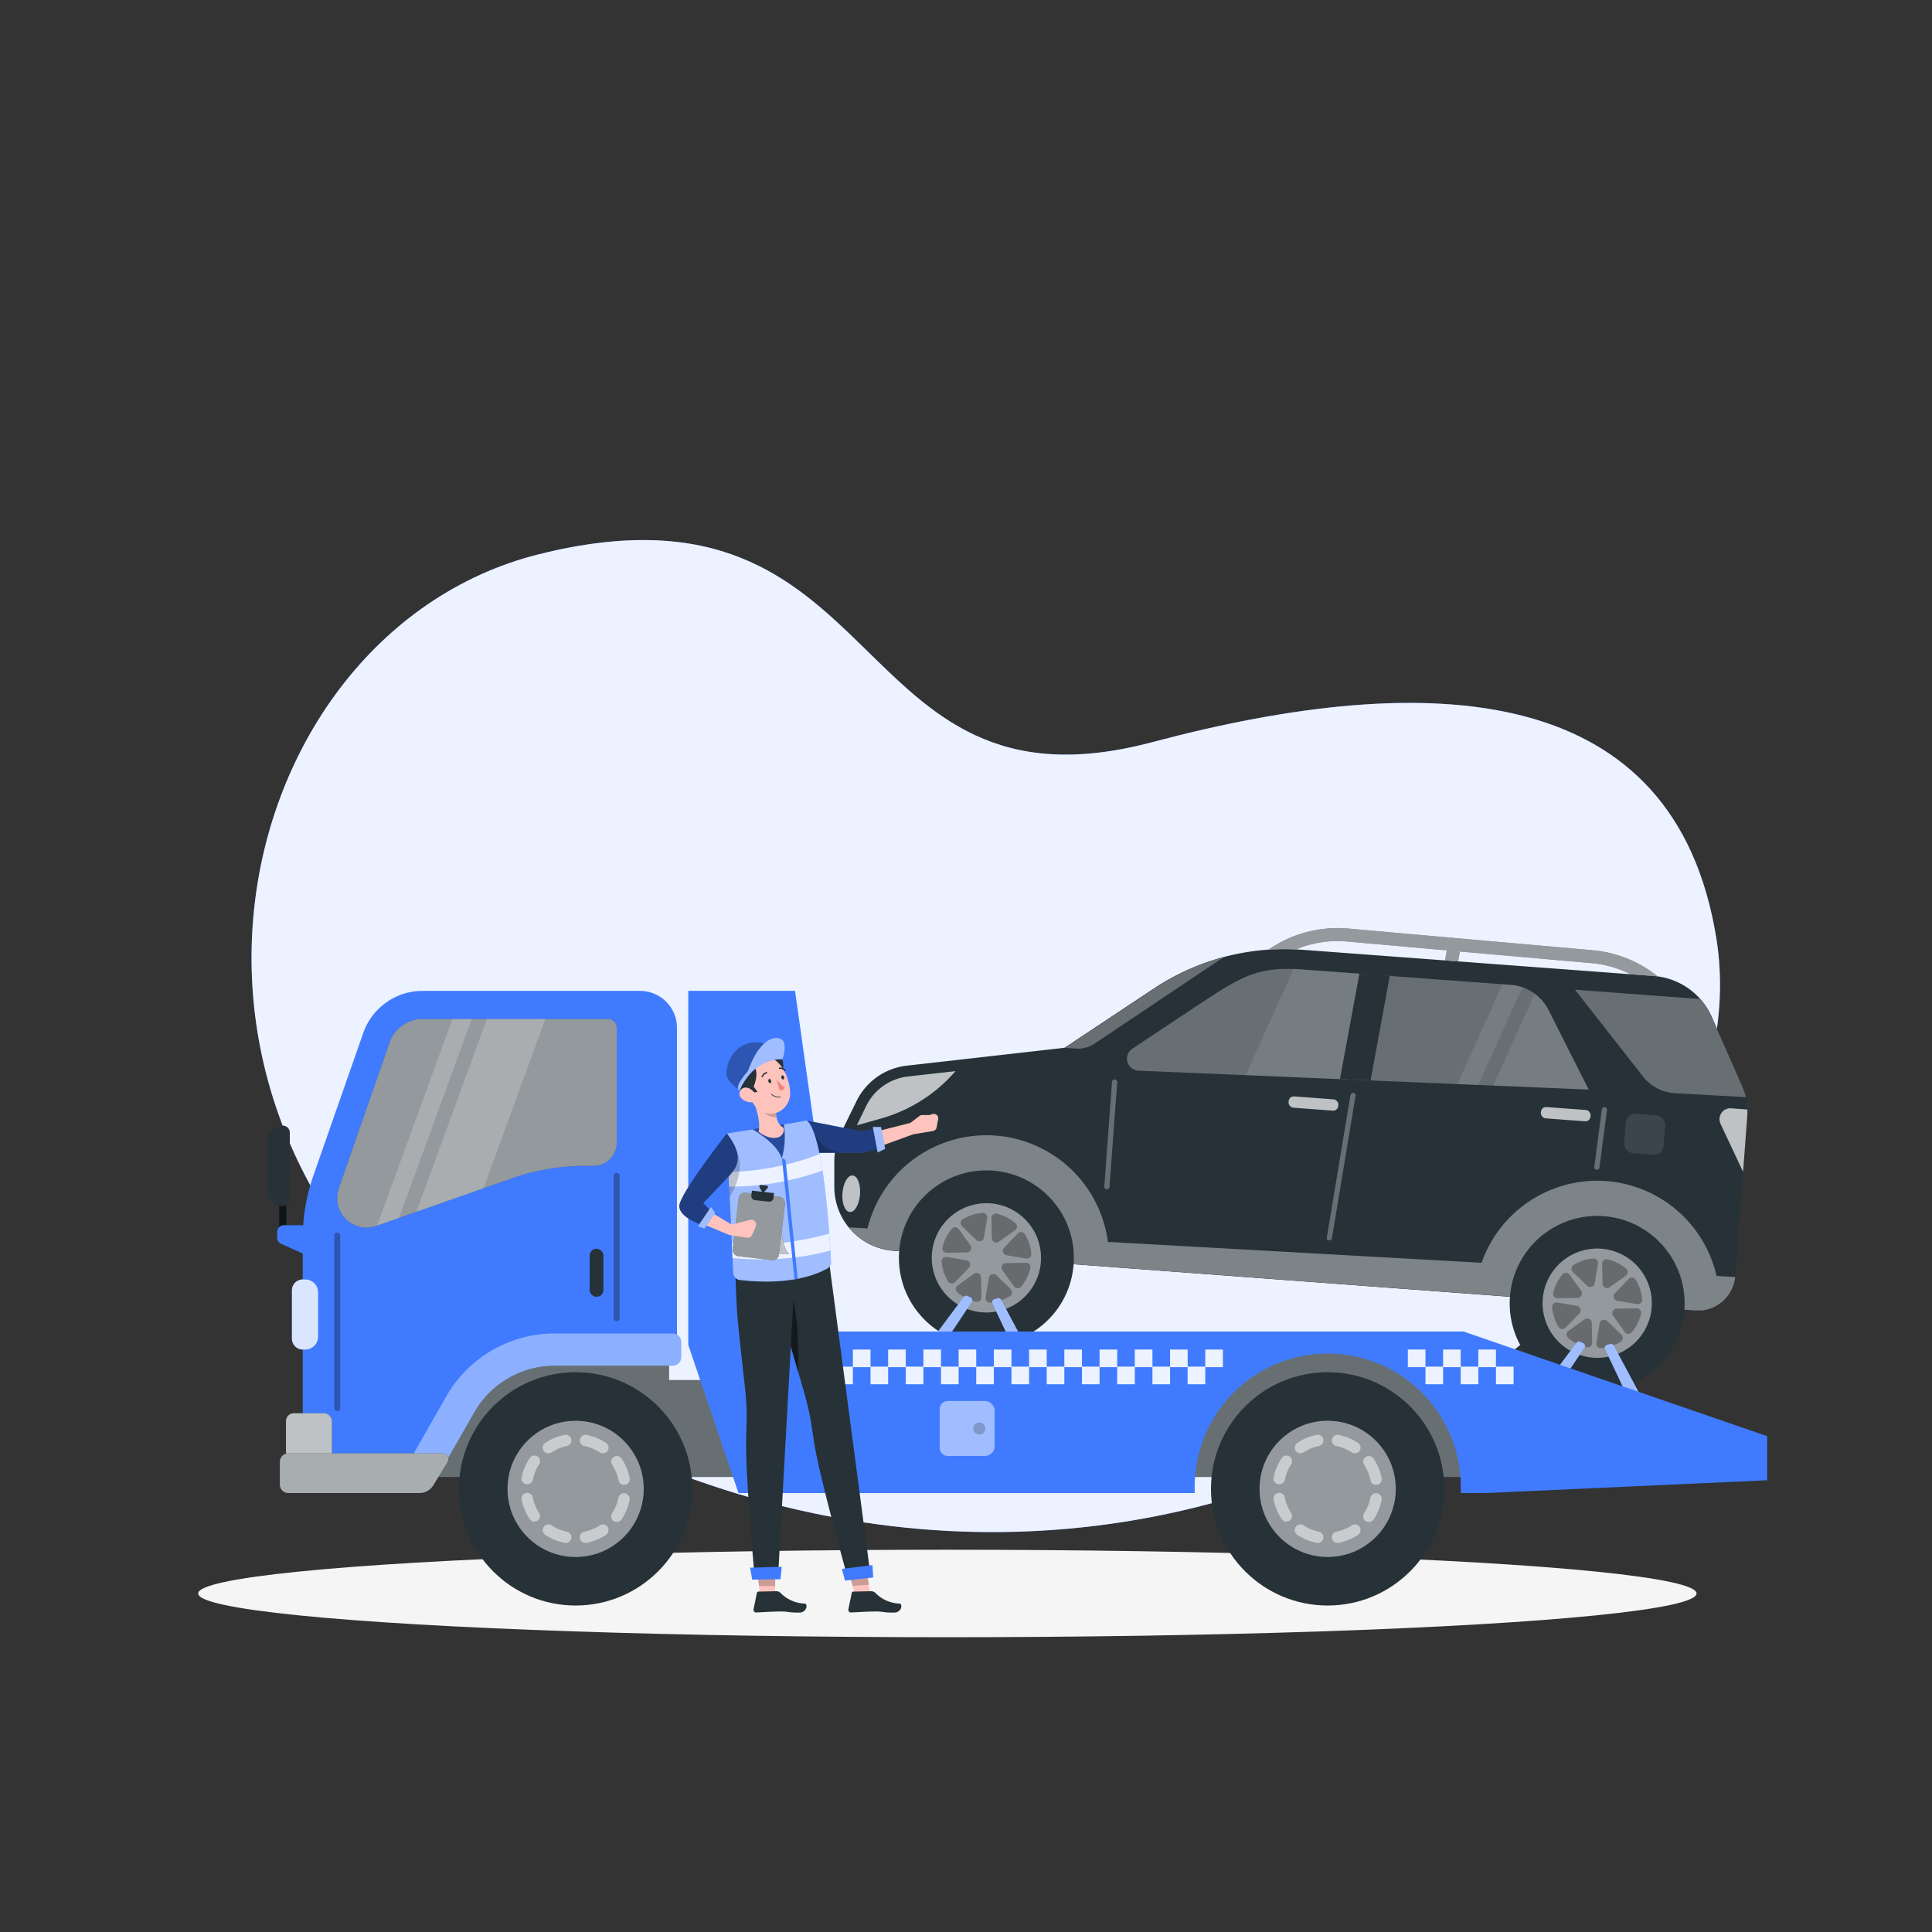 <svg xmlns="http://www.w3.org/2000/svg" viewBox="0 0 500 500"><rect x="0" y="0" width="500" height="500" fill="#333333" stroke="none"/><g id="freepik--background-simple--inject-3"><path d="M444.21,243c-10.61-66.57-73.53-70.2-146-50.93-80.53,21.39-66.83-71.6-158.78-48.62-83.75,20.93-114.52,158.66,3,222.72C302.63,453.53,458.63,333.4,444.21,243Z" style="fill:#407BFF"></path><path d="M444.21,243c-10.61-66.57-73.53-70.2-146-50.93-80.53,21.39-66.83-71.6-158.78-48.62-83.75,20.93-114.52,158.66,3,222.72C302.63,453.53,458.63,333.4,444.21,243Z" style="fill:#fff;opacity:0.9"></path></g><g id="freepik--Shadow--inject-3"><ellipse id="freepik--path--inject-3" cx="245.18" cy="412.39" rx="193.89" ry="11.32" style="fill:#f5f5f5"></ellipse></g><g id="freepik--Car--inject-3"><path d="M231.25,323.71l207.38,15.47a9.78,9.78,0,0,0,10.48-9l3.11-41.76a14.66,14.66,0,0,0-1.19-7l-8-18.18A17.9,17.9,0,0,0,428,252.58l-91-6.78a61.12,61.12,0,0,0-38.35,10l-23.15,15.36-40.84,4.63a16.56,16.56,0,0,0-13,9.19l-4.06,8.28a16.58,16.58,0,0,0-1.68,7.25l0,6.61A16.58,16.58,0,0,0,231.25,323.71Z" style="fill:#263238"></path><path d="M449.07,330.49l-4.83-.27a31.69,31.69,0,0,0-60.81-3.41l-96.71-5.41a31.7,31.7,0,0,0-62.21-3.49l-4.87-.27a16.9,16.9,0,0,0,4.23,3.67v0c.16.1.33.17.5.26s.49.28.75.4.54.26.81.38.61.25.92.36.5.19.76.27.76.21,1.14.3c.22,0,.43.11.64.15.61.11,1.24.2,1.87.25l55.65,4.15,94.83,7.07,56.9,4.25c.31,0,.62,0,.93,0l.31,0,.61,0,.36-.05.53-.1c.13,0,.25-.06.37-.09l.5-.13.36-.12.48-.19.34-.14.48-.25.3-.15.51-.32.22-.15.11-.07h0A9.81,9.81,0,0,0,449.07,330.49Z" style="fill:#263238"></path><path d="M449.07,330.49l-4.83-.27a31.69,31.69,0,0,0-60.81-3.41l-96.71-5.41a31.7,31.7,0,0,0-62.21-3.49l-4.87-.27a16.9,16.9,0,0,0,4.23,3.67v0c.16.1.33.17.5.26s.49.28.75.4.54.26.81.38.61.25.92.36.5.19.76.27.76.21,1.14.3c.22,0,.43.11.64.15.61.11,1.24.2,1.87.25l55.65,4.15,94.83,7.07,56.9,4.25c.31,0,.62,0,.93,0l.31,0,.61,0,.36-.05.53-.1c.13,0,.25-.06.37-.09l.5-.13.36-.12.48-.19.34-.14.48-.25.3-.15.51-.32.22-.15.11-.07h0A9.81,9.81,0,0,0,449.07,330.49Z" style="fill:#fff;opacity:0.4"></path><path d="M246.46,278.13l.86-.93L235,278.59a13.8,13.8,0,0,0-10.83,7.64l-2.42,5,6.17-1.73A39.72,39.72,0,0,0,246.46,278.13Z" style="fill:#fff;opacity:0.7"></path><path d="M222.57,309.11c-.19,2.62-1.37,4.66-2.63,4.56s-2.12-2.28-1.92-4.9,1.37-4.65,2.63-4.56S222.77,306.5,222.57,309.11Z" style="fill:#fff;opacity:0.7"></path><rect x="420.55" y="288.39" width="10.22" height="10.23" rx="2.42" transform="translate(23.02 -30.85) rotate(4.27)" style="fill:#fff;opacity:0.1"></rect><path d="M400.75,261.38a11.93,11.93,0,0,0-9.74-6.5l-54.36-4c-11.37-.85-16,2.25-26.25,9l-17.34,11.51a3.11,3.11,0,0,0,1.59,5.7L411.16,282Z" style="fill:#263238"></path><path d="M400.75,261.38a11.93,11.93,0,0,0-9.74-6.5l-54.36-4c-11.37-.85-16,2.25-26.25,9l-17.34,11.51a3.11,3.11,0,0,0,1.59,5.7L411.16,282Z" style="fill:#fff;opacity:0.3"></path><path d="M451,281.42l-8-18.18a17.94,17.94,0,0,0-3-4.69l-.12,0-32.27-2.41,17.62,22.48a11.29,11.29,0,0,0,8.41,4.31l18.18,1A15.35,15.35,0,0,0,451,281.42Z" style="fill:#263238"></path><path d="M451,281.42l-8-18.18a17.94,17.94,0,0,0-3-4.69l-.12,0-32.27-2.41,17.62,22.48a11.29,11.29,0,0,0,8.41,4.31l18.18,1A15.35,15.35,0,0,0,451,281.42Z" style="fill:#fff;opacity:0.3"></path><path d="M283.29,270.08l33.43-22.38a61.28,61.28,0,0,0-18,8.12l-23.15,15.36,3,.19A7.61,7.61,0,0,0,283.29,270.08Z" style="fill:#263238"></path><path d="M283.29,270.08l33.43-22.38a61.28,61.28,0,0,0-18,8.12l-23.15,15.36,3,.19A7.61,7.61,0,0,0,283.29,270.08Z" style="fill:#fff;opacity:0.3"></path><rect x="333.49" y="284.11" width="12.89" height="2.93" rx="1.31" transform="translate(22.19 -24.5) rotate(4.27)" style="fill:#fff;opacity:0.7"></rect><rect x="398.79" y="286.86" width="12.89" height="2.93" rx="1.31" transform="translate(22.57 -29.35) rotate(4.27)" style="fill:#fff;opacity:0.7"></rect><path d="M445.27,290.84l5.84,12.44,1.11-14.88c0-.42,0-.84,0-1.26l-4.21-.31A2.82,2.82,0,0,0,445.27,290.84Z" style="fill:#fff;opacity:0.7"></path><path d="M335.38,245.71a27.78,27.78,0,0,1,13.23-2.05l25.84,2.3-.48,2.59,3.38.25.47-2.55,34,3A28.13,28.13,0,0,1,422,252.13l6,.45,1,.11a31.22,31.22,0,0,0-16.84-6.77l-63.24-5.61a31.45,31.45,0,0,0-20.28,5.21l-.41.27A59.11,59.11,0,0,1,335.38,245.71Z" style="fill:#263238"></path><path d="M335.38,245.71a27.78,27.78,0,0,1,13.23-2.05l25.84,2.3-.48,2.59,3.38.25.47-2.55,34,3A28.13,28.13,0,0,1,422,252.13l6,.45,1,.11a31.22,31.22,0,0,0-16.84-6.77l-63.24-5.61a31.45,31.45,0,0,0-20.28,5.21l-.41.27A59.11,59.11,0,0,1,335.38,245.71Z" style="fill:#fff;opacity:0.5"></path><g style="opacity:0.3"><path d="M287.79,280q-1,13.55-2,27.08a.67.67,0,0,0,1.34.1q1-13.54,2-27.08a.67.67,0,0,0-1.34-.1Z" style="fill:#fff"></path></g><g style="opacity:0.3"><path d="M349.49,283.43l-6.12,36.89c-.15.85,1.2.95,1.34.1l6.12-36.89c.14-.85-1.2-.95-1.34-.1Z" style="fill:#fff"></path></g><g style="opacity:0.3"><path d="M414.54,287.16q-1,7.43-1.94,14.86c-.11.86,1.23,1,1.34.1l1.95-14.86c.11-.86-1.23-1-1.35-.1Z" style="fill:#fff"></path></g><path d="M382.6,280.77,394,255.51a11.69,11.69,0,0,0-3-.63l-2.15-.16-11.68,25.83Z" style="fill:#fff;opacity:0.1"></path><g style="opacity:0.1"><path d="M348.3,279.34l6.16-13.63,1-13.48-18.82-1.4c-.62-.05-1.22-.08-1.81-.1l-12.45,27.52Z" style="fill:#fff"></path><path d="M400.75,261.38a12,12,0,0,0-3.57-4.18l-10.73,23.73,24.71,1Z" style="fill:#fff"></path></g><polygon points="346.78 279.27 354.7 279.6 359.68 252.54 351.81 251.96 346.78 279.27" style="fill:#263238"></polygon><circle cx="255.28" cy="325.5" r="22.64" transform="translate(-150.56 245.44) rotate(-40.73)" style="fill:#263238"></circle><circle cx="255.28" cy="325.5" r="14.14" transform="translate(-156.66 363.28) rotate(-57.13)" style="fill:#fff;opacity:0.5"></circle><g style="opacity:0.3"><path d="M257.32,321.44h0a1.18,1.18,0,0,0,1.19-.08l4.19-3a1.15,1.15,0,0,0,.09-1.81,11.57,11.57,0,0,0-4.8-2.43,1.16,1.16,0,0,0-1.41,1.16l.1,5.13A1.14,1.14,0,0,0,257.32,321.44Z"></path><path d="M253.86,321.19h0a1.16,1.16,0,0,0,.78-.9l.86-5.06a1.16,1.16,0,0,0-1.22-1.35,11.58,11.58,0,0,0-5.12,1.68,1.16,1.16,0,0,0-.17,1.81l3.7,3.56A1.15,1.15,0,0,0,253.86,321.19Z"></path><path d="M251.22,323.47v0a1.12,1.12,0,0,0-.08-1.18l-3-4.19a1.15,1.15,0,0,0-1.81-.1,11.59,11.59,0,0,0-2.42,4.81,1.15,1.15,0,0,0,1.15,1.41l5.13-.1A1.14,1.14,0,0,0,251.22,323.47Z"></path><path d="M263.42,319.21l-3.57,3.71a1.14,1.14,0,0,0-.25,1.16h0a1.15,1.15,0,0,0,.9.77l5.06.86a1.15,1.15,0,0,0,1.35-1.22,11.6,11.6,0,0,0-1.69-5.11A1.15,1.15,0,0,0,263.42,319.21Z"></path><path d="M256.71,329.81h0a1.13,1.13,0,0,0-.78.89l-.86,5.07a1.16,1.16,0,0,0,1.22,1.35,11.72,11.72,0,0,0,5.12-1.69,1.16,1.16,0,0,0,.17-1.81l-3.7-3.56A1.15,1.15,0,0,0,256.71,329.81Z"></path><path d="M251,326.93v0a1.16,1.16,0,0,0-.9-.77l-5.06-.86a1.15,1.15,0,0,0-1.35,1.22,11.64,11.64,0,0,0,1.69,5.12,1.15,1.15,0,0,0,1.8.17l3.56-3.7A1.13,1.13,0,0,0,251,326.93Z"></path><path d="M259.34,327.54h0a1.14,1.14,0,0,0,.08,1.19l3,4.19a1.15,1.15,0,0,0,1.81.09,11.49,11.49,0,0,0,2.43-4.81,1.15,1.15,0,0,0-1.15-1.4l-5.14.09A1.17,1.17,0,0,0,259.34,327.54Z"></path><path d="M253.25,329.56h0a1.16,1.16,0,0,0-1.19.09l-4.19,3a1.15,1.15,0,0,0-.1,1.81,11.67,11.67,0,0,0,4.81,2.43A1.16,1.16,0,0,0,254,335.7l-.1-5.14A1.15,1.15,0,0,0,253.25,329.56Z"></path></g><circle cx="413.35" cy="337.29" r="22.64" transform="translate(-119.97 351.43) rotate(-40.73)" style="fill:#263238"></circle><circle cx="413.35" cy="337.29" r="14.14" transform="translate(-85.92 149.26) rotate(-18.58)" style="fill:#fff;opacity:0.5"></circle><g style="opacity:0.3"><path d="M415.38,333.23h0a1.16,1.16,0,0,0,1.19-.08l4.19-3a1.15,1.15,0,0,0,.1-1.81,11.65,11.65,0,0,0-4.81-2.42,1.15,1.15,0,0,0-1.41,1.15l.1,5.13A1.14,1.14,0,0,0,415.38,333.23Z"></path><path d="M411.92,333h0a1.16,1.16,0,0,0,.78-.9l.86-5.06a1.16,1.16,0,0,0-1.22-1.35,11.59,11.59,0,0,0-5.12,1.69,1.15,1.15,0,0,0-.17,1.8l3.7,3.56A1.13,1.13,0,0,0,411.92,333Z"></path><path d="M409.29,335.26v0a1.12,1.12,0,0,0-.08-1.18l-3-4.19a1.15,1.15,0,0,0-1.81-.1,11.55,11.55,0,0,0-2.43,4.81,1.16,1.16,0,0,0,1.15,1.41l5.14-.1A1.16,1.16,0,0,0,409.29,335.26Z"></path><path d="M421.48,331l-3.56,3.7a1.13,1.13,0,0,0-.26,1.16h0a1.16,1.16,0,0,0,.9.78l5.06.86A1.16,1.16,0,0,0,425,336.3a11.59,11.59,0,0,0-1.69-5.12A1.15,1.15,0,0,0,421.48,331Z"></path><path d="M414.77,341.61h0a1.14,1.14,0,0,0-.78.9l-.86,5.06a1.16,1.16,0,0,0,1.22,1.35,11.59,11.59,0,0,0,5.12-1.69,1.15,1.15,0,0,0,.17-1.8l-3.7-3.57A1.15,1.15,0,0,0,414.77,341.61Z"></path><path d="M409,338.72v0a1.15,1.15,0,0,0-.9-.77l-5.06-.86a1.16,1.16,0,0,0-1.35,1.22,11.59,11.59,0,0,0,1.69,5.12,1.15,1.15,0,0,0,1.8.17l3.57-3.7A1.15,1.15,0,0,0,409,338.72Z"></path><path d="M417.4,339.33h0a1.14,1.14,0,0,0,.08,1.19l3,4.19a1.15,1.15,0,0,0,1.81.09,11.53,11.53,0,0,0,2.42-4.81,1.14,1.14,0,0,0-1.15-1.4l-5.13.1A1.15,1.15,0,0,0,417.4,339.33Z"></path><path d="M411.31,341.35h0a1.14,1.14,0,0,0-1.19.08l-4.19,3a1.15,1.15,0,0,0-.1,1.81,11.67,11.67,0,0,0,4.81,2.43,1.16,1.16,0,0,0,1.41-1.15l-.1-5.14A1.15,1.15,0,0,0,411.31,341.35Z"></path></g><path d="M250.36,335.41l.8.36a.8.8,0,0,1,.34,1.17l-7.79,11.67-2.84-1.48,8.52-11.47A.81.81,0,0,1,250.36,335.41Z" style="fill:#407BFF"></path><path d="M258.19,336l-.85.23a.8.8,0,0,0-.5,1.11l6,12.69,3-1-6.72-12.6A.79.79,0,0,0,258.19,336Z" style="fill:#407BFF"></path><g style="opacity:0.5"><path d="M250.36,335.41l.8.36a.8.8,0,0,1,.34,1.17l-7.79,11.67-2.84-1.48,8.52-11.47A.81.81,0,0,1,250.36,335.41Z" style="fill:#fff"></path><path d="M258.19,336l-.85.23a.8.8,0,0,0-.5,1.11l6,12.69,3-1-6.72-12.6A.79.79,0,0,0,258.19,336Z" style="fill:#fff"></path></g><path d="M408.91,347.24l.81.36a.8.8,0,0,1,.33,1.17l-7.79,11.66L399.42,359,408,347.49A.79.79,0,0,1,408.91,347.24Z" style="fill:#407BFF"></path><path d="M416.74,347.82l-.84.24a.8.8,0,0,0-.51,1.11l6,12.69,3-1-6.73-12.6A.81.81,0,0,0,416.74,347.82Z" style="fill:#407BFF"></path><g style="opacity:0.5"><path d="M408.91,347.24l.81.36a.8.8,0,0,1,.33,1.17l-7.79,11.66L399.42,359,408,347.49A.79.79,0,0,1,408.91,347.24Z" style="fill:#fff"></path><path d="M416.74,347.82l-.84.24a.8.8,0,0,0-.51,1.11l6,12.69,3-1-6.73-12.6A.81.81,0,0,0,416.74,347.82Z" style="fill:#fff"></path></g></g><g id="freepik--Towing--inject-3"><rect x="283.75" y="348.09" width="98.22" height="34.15" style="fill:#263238"></rect><rect x="283.75" y="348.09" width="98.22" height="34.15" style="fill:#fff;opacity:0.3"></rect><polygon points="173.15 357.16 173.15 340.2 108.1 340.2 108.1 382.24 197.38 382.24 197.38 357.16 173.15 357.16" style="fill:#263238"></polygon><polygon points="173.15 357.16 173.15 340.2 108.1 340.2 108.1 382.24 197.38 382.24 197.38 357.16 173.15 357.16" style="fill:#fff;opacity:0.3"></polygon><circle cx="343.59" cy="385.32" r="30.19" style="fill:#263238"></circle><circle cx="343.59" cy="385.32" r="17.63" transform="translate(-171.82 355.81) rotate(-45)" style="fill:#fff;opacity:0.5"></circle><g style="opacity:0.5"><path d="M332.51,383a11.39,11.39,0,0,1,1.63-4,1.46,1.46,0,0,0-.08-1.76h0a1.47,1.47,0,0,0-2.36.12,14.24,14.24,0,0,0-2.08,5,1.48,1.48,0,0,0,1.59,1.76h0A1.47,1.47,0,0,0,332.51,383Z" style="fill:#fff"></path><path d="M337.37,375.87a11.14,11.14,0,0,1,3.95-1.64,1.47,1.47,0,0,0,1.18-1.3h0a1.47,1.47,0,0,0-1.76-1.58,14.14,14.14,0,0,0-5,2.07,1.47,1.47,0,0,0-.12,2.36h0A1.49,1.49,0,0,0,337.37,375.87Z" style="fill:#fff"></path><path d="M353.13,377.33h0a1.47,1.47,0,0,0-.09,1.76,11.22,11.22,0,0,1,1.64,4,1.47,1.47,0,0,0,1.3,1.18h0a1.48,1.48,0,0,0,1.59-1.76,14.42,14.42,0,0,0-2.08-5A1.47,1.47,0,0,0,353.13,377.33Z" style="fill:#fff"></path><path d="M345.87,374.23a11.22,11.22,0,0,1,3.95,1.64,1.49,1.49,0,0,0,1.76-.08h0a1.47,1.47,0,0,0-.12-2.36,14.22,14.22,0,0,0-5-2.07,1.47,1.47,0,0,0-1.76,1.58h0A1.47,1.47,0,0,0,345.87,374.23Z" style="fill:#fff"></path><path d="M341.32,396.4a11.13,11.13,0,0,1-3.95-1.63,1.47,1.47,0,0,0-1.76.08h0a1.47,1.47,0,0,0,.12,2.36,14.16,14.16,0,0,0,5,2.08,1.48,1.48,0,0,0,1.76-1.59h0A1.48,1.48,0,0,0,341.32,396.4Z" style="fill:#fff"></path><path d="M354.68,387.59a11.14,11.14,0,0,1-1.64,4,1.47,1.47,0,0,0,.09,1.76h0a1.47,1.47,0,0,0,2.36-.12,14.38,14.38,0,0,0,2.08-5,1.49,1.49,0,0,0-1.59-1.77h0A1.47,1.47,0,0,0,354.68,387.59Z" style="fill:#fff"></path><path d="M334.14,391.54a11.31,11.31,0,0,1-1.63-4,1.47,1.47,0,0,0-1.3-1.18h0a1.48,1.48,0,0,0-1.59,1.76,14.16,14.16,0,0,0,2.08,5,1.47,1.47,0,0,0,2.36.12h0A1.46,1.46,0,0,0,334.14,391.54Z" style="fill:#fff"></path><path d="M349.82,394.77a11.2,11.2,0,0,1-3.95,1.63,1.48,1.48,0,0,0-1.18,1.3h0a1.48,1.48,0,0,0,1.76,1.59,14.24,14.24,0,0,0,5-2.08,1.47,1.47,0,0,0,.12-2.36h0A1.47,1.47,0,0,0,349.82,394.77Z" style="fill:#fff"></path></g><path d="M378.76,344.6H212V300.68l-6.25-44.25H178.12v91.62l13,38.35H309.19c0-.36,0-.72,0-1.08a34.43,34.43,0,1,1,68.85,0c0,.36,0,.72,0,1.08h6.52l72.78-3.31V371.67Z" style="fill:#407BFF"></path><g style="opacity:0.9"><rect x="211.61" y="349.26" width="4.56" height="4.56" style="fill:#fff"></rect><rect x="216.17" y="353.68" width="4.56" height="4.56" style="fill:#fff"></rect><rect x="220.73" y="349.26" width="4.56" height="4.56" style="fill:#fff"></rect><rect x="225.29" y="353.68" width="4.56" height="4.56" style="fill:#fff"></rect><rect x="229.85" y="349.26" width="4.56" height="4.56" style="fill:#fff"></rect><rect x="234.41" y="353.68" width="4.56" height="4.56" style="fill:#fff"></rect><rect x="238.97" y="349.26" width="4.56" height="4.56" style="fill:#fff"></rect><rect x="243.53" y="353.68" width="4.56" height="4.56" style="fill:#fff"></rect><rect x="248.09" y="349.26" width="4.56" height="4.56" style="fill:#fff"></rect><rect x="252.65" y="353.68" width="4.56" height="4.56" style="fill:#fff"></rect><rect x="257.21" y="349.26" width="4.56" height="4.56" style="fill:#fff"></rect><rect x="261.77" y="353.68" width="4.56" height="4.56" style="fill:#fff"></rect><rect x="266.33" y="349.26" width="4.56" height="4.56" style="fill:#fff"></rect><rect x="270.89" y="353.68" width="4.56" height="4.56" style="fill:#fff"></rect><rect x="275.45" y="349.26" width="4.56" height="4.56" style="fill:#fff"></rect><rect x="280.01" y="353.68" width="4.56" height="4.56" style="fill:#fff"></rect><rect x="284.57" y="349.26" width="4.56" height="4.56" style="fill:#fff"></rect><rect x="289.13" y="353.68" width="4.56" height="4.56" style="fill:#fff"></rect><rect x="293.69" y="349.26" width="4.56" height="4.56" style="fill:#fff"></rect><rect x="298.25" y="353.68" width="4.56" height="4.56" style="fill:#fff"></rect><rect x="302.81" y="349.26" width="4.56" height="4.56" style="fill:#fff"></rect><rect x="307.36" y="353.68" width="4.56" height="4.56" style="fill:#fff"></rect><rect x="311.92" y="349.26" width="4.56" height="4.56" style="fill:#fff"></rect><rect x="364.35" y="349.26" width="4.56" height="4.56" style="fill:#fff"></rect><rect x="368.91" y="353.68" width="4.56" height="4.56" style="fill:#fff"></rect><rect x="373.47" y="349.26" width="4.56" height="4.56" style="fill:#fff"></rect><rect x="378.03" y="353.68" width="4.56" height="4.56" style="fill:#fff"></rect><rect x="382.59" y="349.26" width="4.56" height="4.56" style="fill:#fff"></rect><rect x="387.15" y="353.68" width="4.56" height="4.56" style="fill:#fff"></rect></g><path d="M245.3,362.58h9.55a2.56,2.56,0,0,1,2.56,2.56v9.1a2.56,2.56,0,0,1-2.56,2.56H245.3a2.11,2.11,0,0,1-2.11-2.11v-10A2.11,2.11,0,0,1,245.3,362.58Z" style="fill:#fff;opacity:0.5"></path><path d="M255,369.69a1.56,1.56,0,1,0-1.56,1.56A1.56,1.56,0,0,0,255,369.69Z" style="opacity:0.2"></path><circle cx="148.97" cy="385.32" r="30.19" style="fill:#263238"></circle><circle cx="148.97" cy="385.32" r="17.63" transform="translate(-228.83 218.2) rotate(-45)" style="fill:#fff;opacity:0.5"></circle><g style="opacity:0.5"><path d="M137.89,383a11.2,11.2,0,0,1,1.63-4,1.47,1.47,0,0,0-.08-1.76h0a1.47,1.47,0,0,0-2.36.12,14.24,14.24,0,0,0-2.08,5,1.47,1.47,0,0,0,1.58,1.76h0A1.48,1.48,0,0,0,137.89,383Z" style="fill:#fff"></path><path d="M142.75,375.87a11.14,11.14,0,0,1,3.95-1.64,1.48,1.48,0,0,0,1.18-1.3h0a1.48,1.48,0,0,0-1.77-1.58,14.17,14.17,0,0,0-5,2.07,1.47,1.47,0,0,0-.12,2.36h0A1.49,1.49,0,0,0,142.75,375.87Z" style="fill:#fff"></path><path d="M158.51,377.33h0a1.49,1.49,0,0,0-.08,1.76,11.22,11.22,0,0,1,1.64,4,1.47,1.47,0,0,0,1.3,1.18h0a1.47,1.47,0,0,0,1.58-1.76,14.22,14.22,0,0,0-2.07-5A1.47,1.47,0,0,0,158.51,377.33Z" style="fill:#fff"></path><path d="M151.25,374.23a11.22,11.22,0,0,1,3.95,1.64,1.49,1.49,0,0,0,1.76-.08h0a1.47,1.47,0,0,0-.12-2.36,14.22,14.22,0,0,0-5-2.07,1.47,1.47,0,0,0-1.76,1.58h0A1.47,1.47,0,0,0,151.25,374.23Z" style="fill:#fff"></path><path d="M146.7,396.4a11.13,11.13,0,0,1-3.95-1.63,1.47,1.47,0,0,0-1.76.08h0a1.47,1.47,0,0,0,.12,2.36,14.19,14.19,0,0,0,5,2.08,1.49,1.49,0,0,0,1.77-1.59h0A1.49,1.49,0,0,0,146.7,396.4Z" style="fill:#fff"></path><path d="M160.06,387.59a11.14,11.14,0,0,1-1.64,4,1.49,1.49,0,0,0,.08,1.76h0a1.47,1.47,0,0,0,2.36-.12,14.17,14.17,0,0,0,2.07-5,1.48,1.48,0,0,0-1.58-1.77h0A1.47,1.47,0,0,0,160.06,387.59Z" style="fill:#fff"></path><path d="M139.52,391.54a11.13,11.13,0,0,1-1.63-4,1.48,1.48,0,0,0-1.31-1.18h0a1.48,1.48,0,0,0-1.58,1.76,14.16,14.16,0,0,0,2.08,5,1.47,1.47,0,0,0,2.36.12h0A1.47,1.47,0,0,0,139.52,391.54Z" style="fill:#fff"></path><path d="M155.2,394.77a11.2,11.2,0,0,1-3.95,1.63,1.48,1.48,0,0,0-1.18,1.3h0a1.48,1.48,0,0,0,1.76,1.59,14.24,14.24,0,0,0,5-2.08,1.47,1.47,0,0,0,.12-2.36h0A1.47,1.47,0,0,0,155.2,394.77Z" style="fill:#fff"></path></g><rect x="72.26" y="309.66" width="1.82" height="9.68" style="fill:#263238"></rect><rect x="72.26" y="309.66" width="1.82" height="9.68" style="opacity:0.6"></rect><path d="M120.31,360.38l11.46-8.84,11.36-2.28H175.2V266a9.56,9.56,0,0,0-9.55-9.56h-56.3A16.27,16.27,0,0,0,94,267.35L81.11,304.21a49.49,49.49,0,0,0-2.76,16.31v61.72h26.91Z" style="fill:#407BFF"></path><path d="M78.39,331.13H79a3.32,3.32,0,0,1,3.32,3.32v11.49A3.32,3.32,0,0,1,79,349.26h-.63a2.82,2.82,0,0,1-2.82-2.82v-12.5a2.82,2.82,0,0,1,2.82-2.82Z" style="fill:#407BFF"></path><path d="M78.39,331.13H79a3.32,3.32,0,0,1,3.32,3.32v11.49A3.32,3.32,0,0,1,79,349.26h-.63a2.82,2.82,0,0,1-2.82-2.82v-12.5a2.82,2.82,0,0,1,2.82-2.82Z" style="fill:#fff;opacity:0.8"></path><rect x="152.61" y="323.19" width="3.55" height="12.41" rx="1.71" style="fill:#263238"></rect><path d="M78.22,324.34l-5.5-2.45a1.78,1.78,0,0,1-1-1.63v-1.4a1.78,1.78,0,0,1,1.78-1.78H79a2,2,0,0,1,2,2v3.5A2,2,0,0,1,78.22,324.34Z" style="fill:#407BFF"></path><path d="M151.4,301.72h2.21a6,6,0,0,0,6-6V266a2.26,2.26,0,0,0-2.26-2.27h-48a9,9,0,0,0-8.49,6L88,306.61a15.89,15.89,0,0,0-.49,1.66,7.57,7.57,0,0,0,9.83,9l35.18-12.34A57,57,0,0,1,151.4,301.72Z" style="fill:#263238"></path><path d="M151.4,301.72h2.21a6,6,0,0,0,6-6V266a2.26,2.26,0,0,0-2.26-2.27h-48a9,9,0,0,0-8.49,6L88,306.61a15.89,15.89,0,0,0-.49,1.66,7.57,7.57,0,0,0,9.83,9l35.18-12.34A57,57,0,0,1,151.4,301.72Z" style="fill:#fff;opacity:0.5"></path><path d="M174.05,345.1H143.5a32.29,32.29,0,0,0-28,16.28l-11.92,20.86h9.59l9.56-16.73a24,24,0,0,1,20.81-12.08h30.55a2.19,2.19,0,0,0,2.19-2.19v-3.95A2.19,2.19,0,0,0,174.05,345.1Z" style="fill:#407BFF"></path><path d="M174.05,345.1H143.5a32.29,32.29,0,0,0-28,16.28l-11.92,20.86h9.59l9.56-16.73a24,24,0,0,1,20.81-12.08h30.55a2.19,2.19,0,0,0,2.19-2.19v-3.95A2.19,2.19,0,0,0,174.05,345.1Z" style="fill:#fff;opacity:0.4"></path><rect x="74.01" y="365.75" width="11.89" height="11.89" rx="2" style="fill:#263238"></rect><rect x="74.01" y="365.75" width="11.89" height="11.89" rx="2" style="fill:#fff;opacity:0.7"></rect><path d="M108.62,386.4h-34a2.2,2.2,0,0,1-2.2-2.2v-5.88a2.2,2.2,0,0,1,2.2-2.2h39.93a1.48,1.48,0,0,1,1.27,2.25l-3.66,6A4.19,4.19,0,0,1,108.62,386.4Z" style="fill:#263238"></path><path d="M108.62,386.4h-34a2.2,2.2,0,0,1-2.2-2.2v-5.88a2.2,2.2,0,0,1,2.2-2.2h39.93a1.48,1.48,0,0,1,1.27,2.25l-3.66,6A4.19,4.19,0,0,1,108.62,386.4Z" style="fill:#fff;opacity:0.6"></path><path d="M72.94,291.31h.23A1.83,1.83,0,0,1,75,293.13v17.17a1.83,1.83,0,0,1-1.83,1.83h-.23a3.67,3.67,0,0,1-3.67-3.67V295A3.67,3.67,0,0,1,72.94,291.31Z" style="fill:#263238"></path><g style="opacity:0.3"><path d="M86.49,319.76V364.4a.78.78,0,0,0,1.56,0V319.76a.78.78,0,0,0-1.56,0Z"></path></g><g style="opacity:0.3"><path d="M158.8,304.24v37a.79.79,0,0,0,1.57,0v-37a.79.79,0,0,0-1.57,0Z"></path></g><g style="opacity:0.2"><polygon points="122.08 263.72 117.1 263.72 97.57 317.2 103.27 315.2 122.08 263.72" style="fill:#fff"></polygon><polygon points="141.13 263.72 126 263.72 107.77 313.62 125.13 307.53 141.13 263.72" style="fill:#fff"></polygon></g></g><g id="freepik--Character--inject-3"><polygon points="218.8 403.77 221.25 412.63 225.22 412.63 223.74 402.67 218.8 403.77" style="fill:#ffc3bd"></polygon><path d="M225.32,411.81l-4.49.09a.43.43,0,0,0-.4.34l-.87,4.24a.7.7,0,0,0,.54.82l.15,0c1.87-.07,3.53-.2,5.86-.24,2.75-.05,2.06.29,5.29.28,1.95,0,2.27-2.23,1.44-2.33a9.17,9.17,0,0,1-6.38-2.86A1.63,1.63,0,0,0,225.32,411.81Z" style="fill:#263238"></path><polygon points="224.85 410.13 223.74 402.67 218.8 403.77 220.63 410.41 224.85 410.13" style="opacity:0.2"></polygon><path d="M214.49,325.94l10.73,81.23-6,.57S212,382,210.68,373.21c-.25-1.58-.71-4.8-1-6.37-.33-1.81-1.18-5.24-1.72-7-1-3.36-3.9-13.5-3.9-13.5l-4.32-17.53Z" style="fill:#263238"></path><path d="M202.33,333l-.73,3.37,2.46,10s1.29,4.57,2.45,8.59c.53-17.26-2.32-21.95-2.32-21.95Z" style="opacity:0.5"></path><polygon points="217.88 406.02 218.68 409.06 225.98 408.25 225.8 405.05 217.88 406.02" style="fill:#407BFF"></polygon><polygon points="195.62 403.35 196.66 412.48 200.59 412.52 200.67 403.03 195.62 403.35" style="fill:#ffc3bd"></polygon><polygon points="200.67 403.03 195.62 403.35 196.43 410.48 200.61 410.45 200.67 403.03" style="opacity:0.2"></polygon><path d="M205.86,326.84l-4.5,81.36-6.05.06s-2.44-26.6-2.21-35.49c0-1.6.15-4.85.15-6.45,0-1.84-.23-5.37-.45-7.2-.42-3.48-1.61-14.49-1.92-18-.41-4.49-.63-14-.63-14Z" style="fill:#263238"></path><polygon points="194.14 405.71 194.66 408.81 201.99 408.7 202.31 405.5 194.14 405.71" style="fill:#407BFF"></polygon><path d="M200.78,411.81l-4.5.09a.44.44,0,0,0-.4.34l-.86,4.24a.69.69,0,0,0,.54.82l.14,0c1.87-.07,3.54-.2,5.87-.24,2.75-.05,2.06.29,5.29.28,1.95,0,2.26-2.23,1.44-2.33a9.22,9.22,0,0,1-6.39-2.86A1.6,1.6,0,0,0,200.78,411.81Z" style="fill:#263238"></path><path d="M224,293.55l11.61-2.95,2.36-1.79a1.15,1.15,0,0,1,.69-.24h1.74a1,1,0,0,0,.35-.05l.57-.19a1.15,1.15,0,0,1,1.48,1.31l-.41,2.16a1.15,1.15,0,0,1-.94.91l-5.11.84-11.7,4.27Z" style="fill:#ffc3bd"></path><path d="M208.79,290l14.13,2.78,3.93-.58.67,5.08-4.12,1-13.6.09S206.45,293.27,208.79,290Z" style="fill:#407BFF"></path><path d="M208.79,290l14.13,2.78,3.93-.58.67,5.08-4.12,1-13.6.09S206.45,293.27,208.79,290Z" style="opacity:0.5"></path><polygon points="225.89 291.65 227.14 298.25 229.06 297.32 228 291.65 225.89 291.65" style="fill:#407BFF"></polygon><polygon points="225.89 291.65 227.14 298.25 229.06 297.32 228 291.65 225.89 291.65" style="fill:#fff;opacity:0.5"></polygon><path d="M210.34,292.38l-1,.61.58,2,.86,3.39,7,0C212.13,297.9,210.34,292.38,210.34,292.38Z" style="opacity:0.2"></path><polygon points="197.38 304.77 206.64 303.71 205.94 290.47 192.84 292.57 197.38 304.77" style="fill:#407BFF"></polygon><polygon points="197.38 304.77 206.64 303.71 205.94 290.47 192.84 292.57 197.38 304.77" style="opacity:0.4"></polygon><path d="M208.79,290l-5.93,1a20.41,20.41,0,0,1-.53,8.82c-1.09-3.38-5.48-6.31-7.54-7.54l-6.69,1.07,1.66,36.07a1.92,1.92,0,0,0,1.67,1.82c4,.51,14.81,1.35,22.63-2.92a1.94,1.94,0,0,0,1-1.8C214.75,320.49,213.14,293.34,208.79,290Z" style="fill:#407BFF"></path><path d="M208.79,290l-5.93,1a20.41,20.41,0,0,1-.53,8.82c-1.09-3.38-5.48-6.31-7.54-7.54l-6.69,1.07,1.66,36.07a1.92,1.92,0,0,0,1.67,1.82c4,.51,14.81,1.35,22.63-2.92a1.94,1.94,0,0,0,1-1.8C214.75,320.49,213.14,293.34,208.79,290Z" style="fill:#fff;opacity:0.5"></path><path d="M188.56,303.28l.17,3.81a70,70,0,0,0,24.12-4.15c-.23-1.49-.48-2.93-.76-4.27A67.56,67.56,0,0,1,188.56,303.28Z" style="fill:#fff;opacity:0.8"></path><path d="M188.86,309.8c4.49-7.46,1.78-12,1.78-12l-.76.28-1.48,1.78Z" style="opacity:0.2"></path><path d="M196.31,292.89c1.15.86,2.94,1.88,4.7,1.53a2.11,2.11,0,0,0,1.8-2.54c-1.6-.81-2-2.61-1.94-4.31l-6.18-3.39C195.64,286.45,196.94,290.4,196.31,292.89Z" style="fill:#ffc3bd"></path><path d="M197.21,285.58l3.66,2a9.13,9.13,0,0,0,.09,1.57,4.32,4.32,0,0,1-3.64-1.79C196.86,286.61,196.93,285.73,197.21,285.58Z" style="opacity:0.2;isolation:isolate"></path><path d="M200.24,280.11c-2.8-1.45-4.49-4.69-4.31-5.45s4.35-2.31,4.95-2c3,1.29,1.42,5.41,1.42,5.41l1.09,1.26Z" style="fill:#263238"></path><path d="M192.84,280.43c1.25,3.6,1.8,5.77,4.18,7.12,3.57,2.06,7.62-.9,7.47-4.79-.14-3.53-2.17-8.81-6.16-9.26a5.19,5.19,0,0,0-5.49,6.93Z" style="fill:#ffc3bd"></path><path d="M192.79,283.06c-2.64-1.71-4.8-4.57-4.51-5.28.77-1.89,3.81-3.42,5.87-2.57,3,1.23.9,6,.9,6l1,1.38Z" style="fill:#263238"></path><path d="M192,284.35a3.59,3.59,0,0,0,2.6.92c1.27-.07,1.49-1.3.8-2.29s-2-1.9-3.15-1.35A1.62,1.62,0,0,0,192,284.35Z" style="fill:#ffc3bd"></path><path d="M198.86,279.88c.09.3.31.5.51.44s.28-.34.2-.64-.31-.49-.51-.44S198.78,279.58,198.86,279.88Z" style="fill:#263238"></path><path d="M202.23,278.94c.09.29.31.49.51.43s.28-.34.2-.63-.31-.5-.51-.44S202.15,278.64,202.23,278.94Z" style="fill:#263238"></path><path d="M201,279.4a11.17,11.17,0,0,0,2.15,2.14,1.82,1.82,0,0,1-1.36.68Z" style="fill:#ed847e"></path><path d="M197.31,278.81h-.09a.19.19,0,0,1-.1-.23,1.84,1.84,0,0,1,1.22-1.13.18.18,0,1,1,.08.36h0a1.42,1.42,0,0,0-1,.9A.21.21,0,0,1,197.31,278.81Z" style="fill:#263238"></path><path d="M203.16,277.21a.19.19,0,0,1-.16-.06,1.43,1.43,0,0,0-1.2-.52.18.18,0,0,1-.21-.15.2.2,0,0,1,.16-.21,1.79,1.79,0,0,1,1.53.64.17.17,0,0,1,0,.25h0A.16.16,0,0,1,203.16,277.21Z" style="fill:#263238"></path><path d="M201.48,284a2.47,2.47,0,0,0,.54-.05.08.08,0,0,0,.08-.1h0a.09.09,0,0,0-.11-.07,2.57,2.57,0,0,1-2.22-.63.11.11,0,0,0-.14,0,.09.09,0,0,0,0,.13A2.65,2.65,0,0,0,201.48,284Z" style="fill:#263238"></path><path d="M191.24,282S188.19,280,188,278a8.68,8.68,0,0,1,3.35-6.9c2.28-1.54,6.91-2.83,10.94,2.42l-6.54,2-2.6,2.69Z" style="fill:#407BFF"></path><path d="M191.24,282S188.19,280,188,278a8.68,8.68,0,0,1,3.35-6.9c2.28-1.54,6.91-2.83,10.94,2.42l-6.54,2-2.6,2.69Z" style="opacity:0.3"></path><path d="M191.39,282.24s3-8.22,11.13-8.12c0,0,2.21-6.05-2.1-5.44s-6.83,8.5-6.83,8.5S189.67,281.42,191.39,282.24Z" style="fill:#407BFF"></path><path d="M191.39,282.24s3-8.22,11.13-8.12c0,0,2.21-6.05-2.1-5.44s-6.83,8.5-6.83,8.5S189.67,281.42,191.39,282.24Z" style="fill:#fff;opacity:0.5"></path><path d="M214.9,323.6c-.08-1.24-.18-2.71-.3-4.33-12.63,3.49-22,2.86-25.19,2.47l.17,3.86C202.42,326.76,211.44,324.63,214.9,323.6Z" style="fill:#fff;opacity:0.8"></path><path d="M192.55,309.45l10.27,1.22s-2.08,9.79,1.37,13.9l-8.15.09Z" style="fill:#263238"></path><path d="M192.55,309.45l10.27,1.22s-2.08,9.79,1.37,13.9l-8.15.09Z" style="fill:#fff;opacity:0.7"></path><rect x="190.37" y="309.12" width="12.07" height="16.53" rx="1.58" transform="translate(38.58 -20.84) rotate(6.74)" style="fill:#263238"></rect><rect x="190.37" y="309.12" width="12.07" height="16.53" rx="1.58" transform="translate(38.58 -20.84) rotate(6.74)" style="fill:#fff;opacity:0.5"></rect><path d="M197.73,308.48l.91-1a.39.39,0,0,0-.25-.65l-1.45-.17a.39.39,0,0,0-.39.58l.65,1.2-2.61-.31-.15,1.29a1.07,1.07,0,0,0,.93,1.18L199,311a1.07,1.07,0,0,0,1.18-.93l.15-1.29Z" style="fill:#263238"></path><path d="M181.82,312.43l7.56,4.5,4.68-1.22a1.3,1.3,0,0,1,.87.07h0a1.31,1.31,0,0,1,.65,1.7l-.91,2.08a1.3,1.3,0,0,1-1.39.76l-4.66-.75-9.1-3.83Z" style="fill:#ffc3bd"></path><path d="M188.1,293.32s-12.5,15.95-12.31,18.92,5.85,4.79,5.85,4.79l2.49-3.54L182,311.38s5-5.21,6.66-7C190.49,302.35,192.94,299.5,188.1,293.32Z" style="fill:#407BFF"></path><path d="M188.1,293.32s-12.5,15.95-12.31,18.92,5.85,4.79,5.85,4.79l2.49-3.54L182,311.38s5-5.21,6.66-7C190.49,302.35,192.94,299.5,188.1,293.32Z" style="opacity:0.5"></path><polygon points="183.99 312.38 180.63 317.37 182.31 317.94 185.09 313.87 183.99 312.38" style="fill:#407BFF"></polygon><polygon points="183.99 312.38 180.63 317.37 182.31 317.94 185.09 313.87 183.99 312.38" style="fill:#fff;opacity:0.5"></polygon><path d="M206.44,330.9l-3.08-30.18a1,1,0,0,0-1-.93l3.26,31.27Z" style="fill:#407BFF"></path></g></svg>